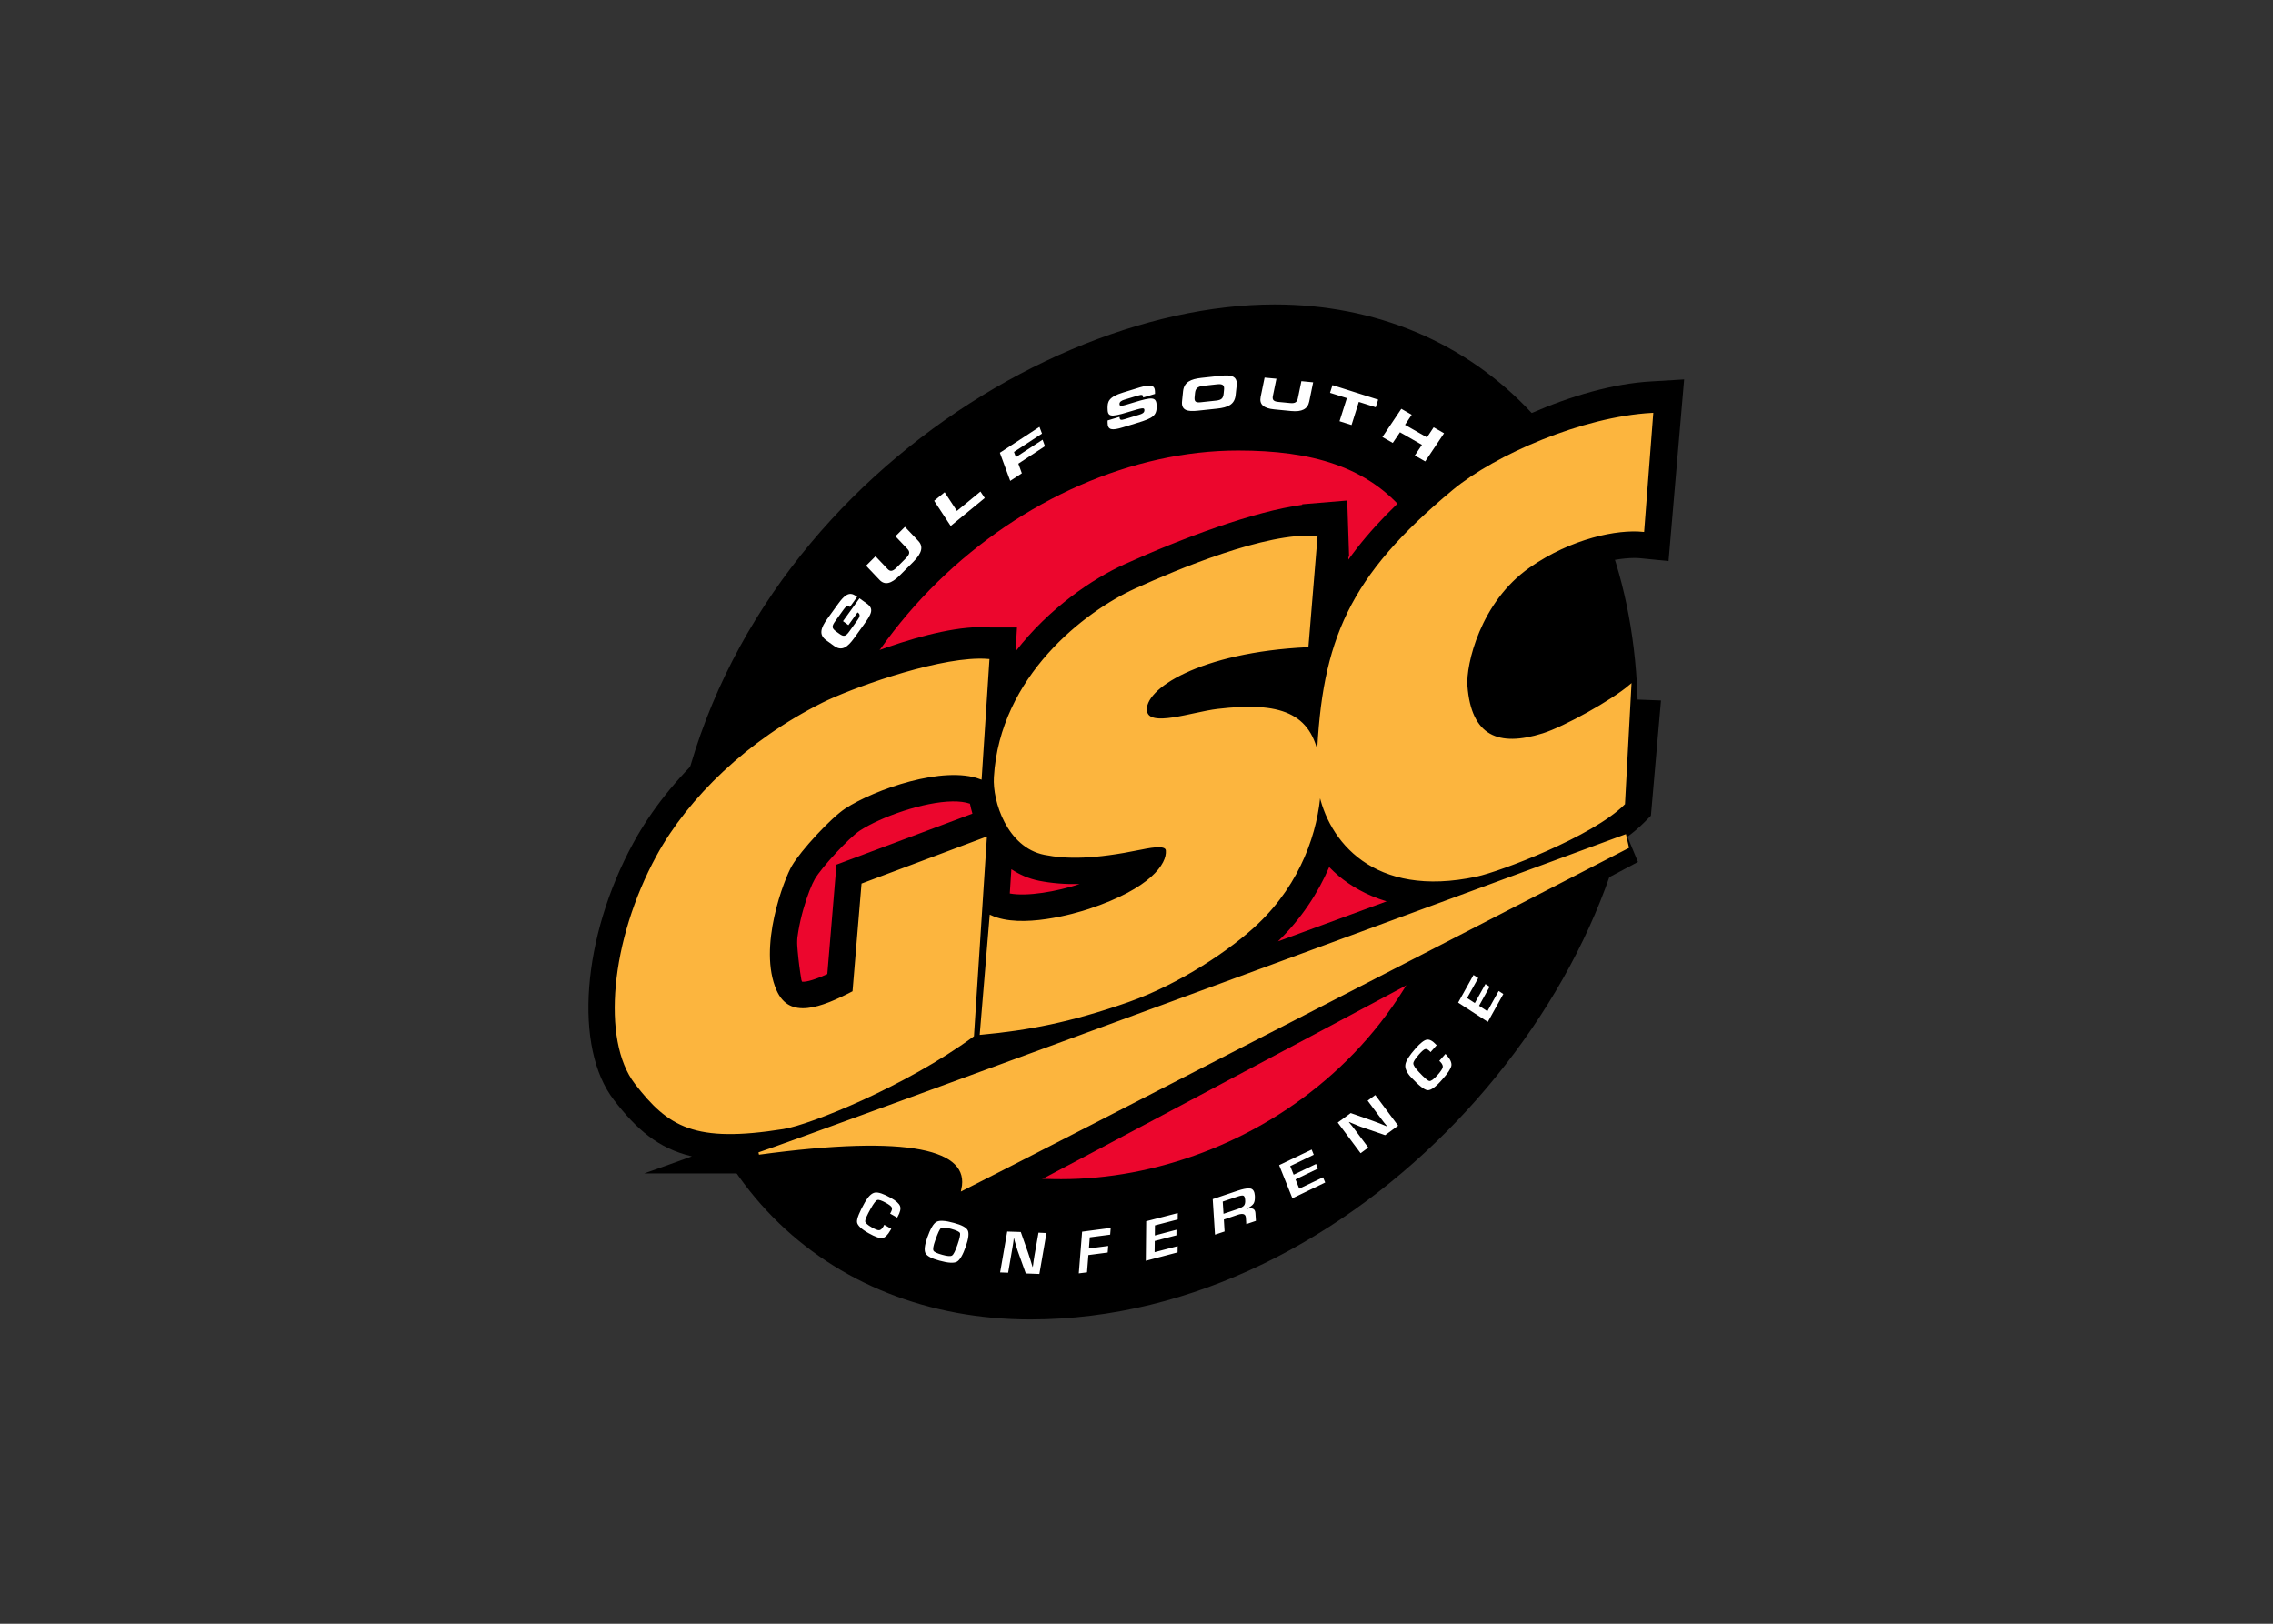<svg clip-rule="evenodd" fill-rule="evenodd" viewBox="0 0 560 400" xmlns="http://www.w3.org/2000/svg"><rect x="0" y="0" width="560" height="400" fill="#333333" stroke="none"/><g fill-rule="nonzero" transform="matrix(2.285 0 0 -2.285 -41.306 313.932)"><path d="m194.68 59.801c0-29.223-30.272-64.663-65.497-64.663-21.969 0-39.048 15.553-39.179 41.655-.199 40.832 37.936 67.773 65.502 67.773 21.764 0 39.174-16.372 39.174-44.766"/><path d="m176.03 54.825c0-29.013-23.422-44.561-43.523-44.561-18.653 0-28.604 10.155-28.604 28.804 0 28.604 24.875 49.749 47.672 49.749 15.753 0 24.455-6.84 24.455-33.992" fill="#ec062d"/><g transform="matrix(.8 0 0 -.8 80.583 105.48)"><path d="m148.84 11.248-4.4.264c-10.367.57-22.983 6.832-29.074 11.895-5.049 4.19-8.879 8.07-11.764 12.123l-.02-.385.111.01-.253-7.588-6.069.506.002.076c-6.473.875-16.085 4.435-23.998 8.029-4.196 1.902-10.111 5.869-14.629 11.725.118-1.954.19-3.232.19-3.232h-3.62c-7.658-.636-21.081 5.377-24.209 6.937-10.339 5.166-19.04 13.225-23.885 22.103-6.924 12.701-8.057 27.589-2.615 34.639 3.036 3.934 5.953 6.525 10.51 7.594-3.613 1.305-5.901 2.13-6.432 2.301h16.059c18.963-2.57 22.661.761 23.225 1.246-.006.059-.925 7.074-.925 7.074l6.23-2.818c7.193-3.6 85.988-45.735 89.352-47.473l-1.416-3.397c.807-.596 1.534-1.208 2.15-1.824l1.01-1.01 1.358-15.533-6.73-.253c-2.026 1.738-7.809.512-10.268 1.285-3.036.951-4.098.472-4.354.301-.596-.413-1.037-1.75-1.168-3.586-.124-1.593 1.291-8.838 6.871-12.727 5.436-3.783 10.794-4.387 12.873-4.183l3.795.379 2.1-24.471zm-98.598 56.865c.901-.012 1.706.082 2.354.307.091.446.202.891.333 1.343-4.753 1.777-18.326 6.872-18.326 6.872s-.963 11.66-1.232 14.748c-2.288 1.036-3.147 1.073-3.416 1.021-.02-.02-.066-.066-.158-.275-.433-.977-.61-2.171-.61-3.45 0-3.98 1.706-8.739 2.493-10.09.95-1.632 4.635-5.593 6.064-6.531 2.85-1.859 8.592-3.892 12.498-3.945zm50.764 8.85c.413.413.84.826 1.299 1.213 1.541 1.278 3.665 2.577 6.445 3.41-4.754 1.75-9.665 3.554-14.648 5.39 3.193-3.101 5.423-6.564 6.904-10.014zm-42.83.289c1.089.721 2.328 1.278 3.744 1.56 1.705.335 3.495.479 5.469.44-3.147 1.029-7.083 1.704-9.424 1.271z"/><path d="m87.35 10.713c-.282-.017-.607.002-.971.041l-2.584.281c-1.456.164-2.347.558-2.484 1.817l-.131 1.291c-.145 1.272.694 1.476 2.15 1.312l2.584-.275c1.456-.158 2.347-.552 2.484-1.825l.139-1.285c.103-.954-.344-1.307-1.187-1.357zm4.953.287-.532 2.59c-.203 1.003.366 1.554 1.829 1.691l2.283.223c1.462.138 2.228-.268 2.431-1.272l.532-2.597-1.586-.156-.479 2.32c-.111.518-.388.696-1.037.631l-1.58-.153c-.649-.059-.853-.28-.748-.798l.48-2.329zm-6.383.9c.852-.091.971.224.912.762l-.047.465c-.065.629-.248.885-1.015.971l-2.067.222c-.754.086-.898-.138-.826-.767l.047-.465c.059-.538.255-.885 1.107-.977zm15.53.114-.33 1.037 2.27.715-.99 3.113 1.62.512.98-3.116 2.28.723.33-1.029zm-24.85.062c-.278.021-.636.096-1.098.236l-2.244.69c-2.033.616-2.117 1.279-2.117 2.111.006 1.128.289 1.292 2.709.551 2.072-.629 2.254-.662 2.254-.256 0 .354-.348.485-.682.59l-1.973.604c-.459.137-.689.17-.695-.315l-1.608.49v.317c.007.99.591 1.055 2.053.609l1.947-.598c2.145-.649 2.616-1.002 2.61-2.228-.007-1.338-.583-1.293-3.088-.525-1.718.531-1.914.583-1.92.183 0-.249.249-.431.609-.543l1.784-.545c.741-.223.787-.098.787.237l1.605-.487v-.15c0-.605-.102-1.033-.933-.971zm34.13 3.131-2.55 3.805 1.4.793.97-1.436 2.96 1.692-.96 1.435 1.4.801 2.54-3.797-1.4-.801-.9 1.358-2.96-1.692.9-1.357zm-48.765 2.436-5.338 3.488 1.396 3.789 1.567-1.022-.471-1.298 3.586-2.354-.32-.873-3.594 2.348-.262-.701 3.776-2.473zm-7.953 8.716-3.174 2.61-1.652-2.518-1.416 1.154 2.23 3.391 4.59-3.764zm-10.18 4.754-1.279 1.272 1.627 1.719c.354.38.307.707-.217 1.238l-1.26 1.265c-.524.518-.859.564-1.213.184l-1.625-1.711-1.273 1.272 1.81 1.908c.702.741 1.567.564 2.741-.61l1.83-1.83c1.16-1.173 1.363-2.058.668-2.799zm-7.32 9.035c-.442-.013-.94.314-1.645 1.29l-1.494 2.066c-.892 1.239-1.18 2.151-.144 2.898l1.056.76c1.036.741 1.803.185 2.701-1.055l1.194-1.66c1.114-1.541 1.547-2.248.537-2.976l-1.01-.729-2.223 3.082.729.531 1.232-1.71.106.072c.334.249.123.642-.139.996l-1.055 1.469c-.498.695-.762.781-1.365.341l-.439-.314c-.603-.439-.602-.71-.104-1.398l1.074-1.5c.315-.44.539-.656.893-.407l.971-1.351-.106-.078c-.258-.187-.504-.319-.769-.327zm83.948 51.356-2.07 3.725 4 2.597 2.09-3.758-.63-.406-1.52 2.727-1.12-.735 1.42-2.562-.56-.367-1.43 2.562-1.05-.674 1.51-2.695zm-6.3 8.716c-.37.07-.86.45-1.49 1.16-.85.96-1.32 1.69-1.39 2.2-.08.5.18 1.09.79 1.74 1.04 1.1 1.77 1.67 2.2 1.71.45.03 1.09-.43 1.95-1.41.77-.85 1.18-1.48 1.26-1.9.06-.41-.16-.89-.67-1.44l-.13-.14-.83.94.17.16c.25.27.34.52.29.72-.05.21-.28.56-.69 1.02-.51.57-.88.84-1.1.81-.23-.03-.69-.43-1.39-1.18-.53-.55-.78-.95-.78-1.18-.01-.23.25-.63.76-1.22.38-.43.66-.67.84-.72.17-.05.38.05.63.3l.09.11.83-.94-.09-.08c-.47-.51-.88-.72-1.25-.66zm-6.94 7.46-1.03.76 1.77 2.37.41.54.42.5-.04.04-.46-.19-.46-.19c-.36-.13-.67-.25-.94-.35l-2.98-1.05-1.75 1.28 3.08 4.13 1.04-.76-1.77-2.36-.42-.55-.21-.25-.21-.26.03-.03.39.17.4.16c.38.17.65.27.81.33l3.25 1.12 1.75-1.28zm-8.575 7.35-4.385 2.1 1.789 4.47 4.421-2.13-.29-.7-3.207 1.53-.504-1.25 3.023-1.45-.25-.63-3.023 1.45-.465-1.16 3.174-1.53zm-8.499 5.23c-.343 0-.824.1-1.458.31l-3.377 1.14.306 4.79 1.293-.43-.099-1.61 1.877-.64c.695-.23 1.054-.11 1.093.39l.053.87 1.299-.44-.067-1.05c-.039-.59-.438-.77-1.199-.55v-.02c.479-.24.807-.48.951-.71.145-.23.203-.59.17-1.08-.039-.53-.217-.84-.545-.94-.083-.02-.182-.03-.297-.03zm-50.359.57c-.446.08-.893.51-1.346 1.3-.767 1.35-1.114 2.25-1.068 2.68.059.44.577.94 1.561 1.49.872.49 1.488.71 1.855.66.361-.05.736-.42 1.109-1.09l.098-.16-.951-.54-.111.22c-.184.33-.375.49-.565.51-.197.02-.536-.11-1.002-.38-.583-.33-.886-.61-.892-.84-.007-.22.243-.8.761-1.72.387-.68.681-1.06.871-1.13.197-.07.59.06 1.18.39.439.25.702.45.768.61.078.16.026.4-.151.71l-.072.12.957.54.059-.11c.341-.61.459-1.09.328-1.43-.118-.34-.532-.72-1.246-1.12-.984-.55-1.69-.79-2.143-.71zm49.363.41c.14-.02.241-.02.303.01.131.06.211.27.231.6.026.33-.034.59-.178.75-.138.15-.425.31-.871.46l-1.869.63-.106-1.65 1.961-.66c.213-.07.39-.12.529-.14zm-8.548 2.35-4.256 1.1-.053 5.33 4.281-1.13.014-.84-3.108.81.02-1.51 2.918-.76.006-.75-2.912.77.013-1.36 3.069-.8zm-31.625 1.05c-.395-.03-.696.02-.899.14-.413.22-.82.94-1.246 2.14-.348 1.01-.426 1.71-.223 2.09.21.38.827.71 1.87.99 1.16.32 1.94.37 2.353.15.4-.22.807-.91 1.207-2.06.367-1.06.452-1.79.262-2.17-.197-.39-.813-.72-1.856-1-.583-.16-1.073-.26-1.468-.28zm.199.9c.229.02.527.08.894.18.708.2 1.103.38 1.182.57.066.2-.039.71-.334 1.56-.289.84-.531 1.33-.734 1.46-.184.13-.624.1-1.299-.09-.715-.19-1.116-.38-1.207-.57-.099-.19-.02-.65.236-1.37.341-.97.602-1.54.779-1.66.092-.07.253-.09.483-.08zm22.39.05-3.855.51-.447 5.62 1.109-.14.184-2.33 2.601-.34.072-.89-2.601.34.117-1.5 2.748-.36zm-13.947.49-.957 5.51 1.082.04.543-3.16.119-.73.053-.35.039-.38.045.01.105.41.118.4c.111.38.198.65.244.8l1.113 3.1 1.83.07.957-5.52-1.074-.05-.559 3.18-.111.72-.045.36-.053.35h-.033l-.144-.46-.137-.46c-.112-.36-.211-.66-.303-.93l-1.002-2.85z" fill="#fff"/><path d="m144.52 15.912c-9.32.518-21.03 5.593-26.77 10.359-13.97 11.616-17.59 20.133-18.254 36.059-1.038-6.003-5.058-7.519-13.525-6.523-3.43.406-9.27 2.571-9.67.177-.518-3.108 7.252-8.117 21.756-8.812l1.213-14.682c-6.735-.518-18.65 4.492-24.348 7.082-6.701 3.043-18.142 11.744-18.942 25.297-.19 3.174 1.751 9.306 6.668 10.289 3.03.603 6.655.603 12.963-.695 1.961-.407 3.463-.564 3.541.256.171 1.908-2.163 5.271-10.451 8.031-1.888.629-9.161 2.767-13.299.865l-1.318 15.789c6.321-.59 12.007-1.659 19.797-4.386 6.904-2.427 13.822-7.082 17.441-10.538 5.75-5.474 8.063-12.443 8.385-17.837 1.263 6.648 7.303 14.427 21.153 11.449 3.11-.669 15.54-5.358 19.86-9.672l.86-15.887c-2.41 2.066-8.8 5.632-11.74 6.557-6.05 1.901-9.84.348-10.36-6.557-.21-2.839 1.73-11.378 8.46-16.066 5.7-3.974 11.92-5.186 15.37-4.838zm-90.696 33.121c-6.485.074-17.502 4.14-21.049 5.916-10.019 5.003-18.025 12.753-22.281 20.549-6.216 11.396-7.396 24.792-2.937 30.572 4.458 5.78 7.947 7.94 19.861 6.04 3.619-.57 16.499-5.78 25.561-12.43l1.73-26.602-16.576 6.223-1.213 14.504c-4.315 2.249-8.714 3.961-10.537-.17-2.59-5.875 1.048-15.179 2.078-16.93 1.206-2.065 5.279-6.484 7.246-7.769 3.98-2.59 13.303-5.87 18.313-3.975l1.037-15.887c-.389-.032-.8-.046-1.233-.041zm87.066 23.701s-111.92 41.286-116.75 42.826c20.38-2.76 28.669-.68 27.456 4.84 7.258-3.62 89.644-46.111 89.644-46.111z" fill="#fcb53e" stroke="#fcb53e" stroke-width=".32"/></g></g></svg>